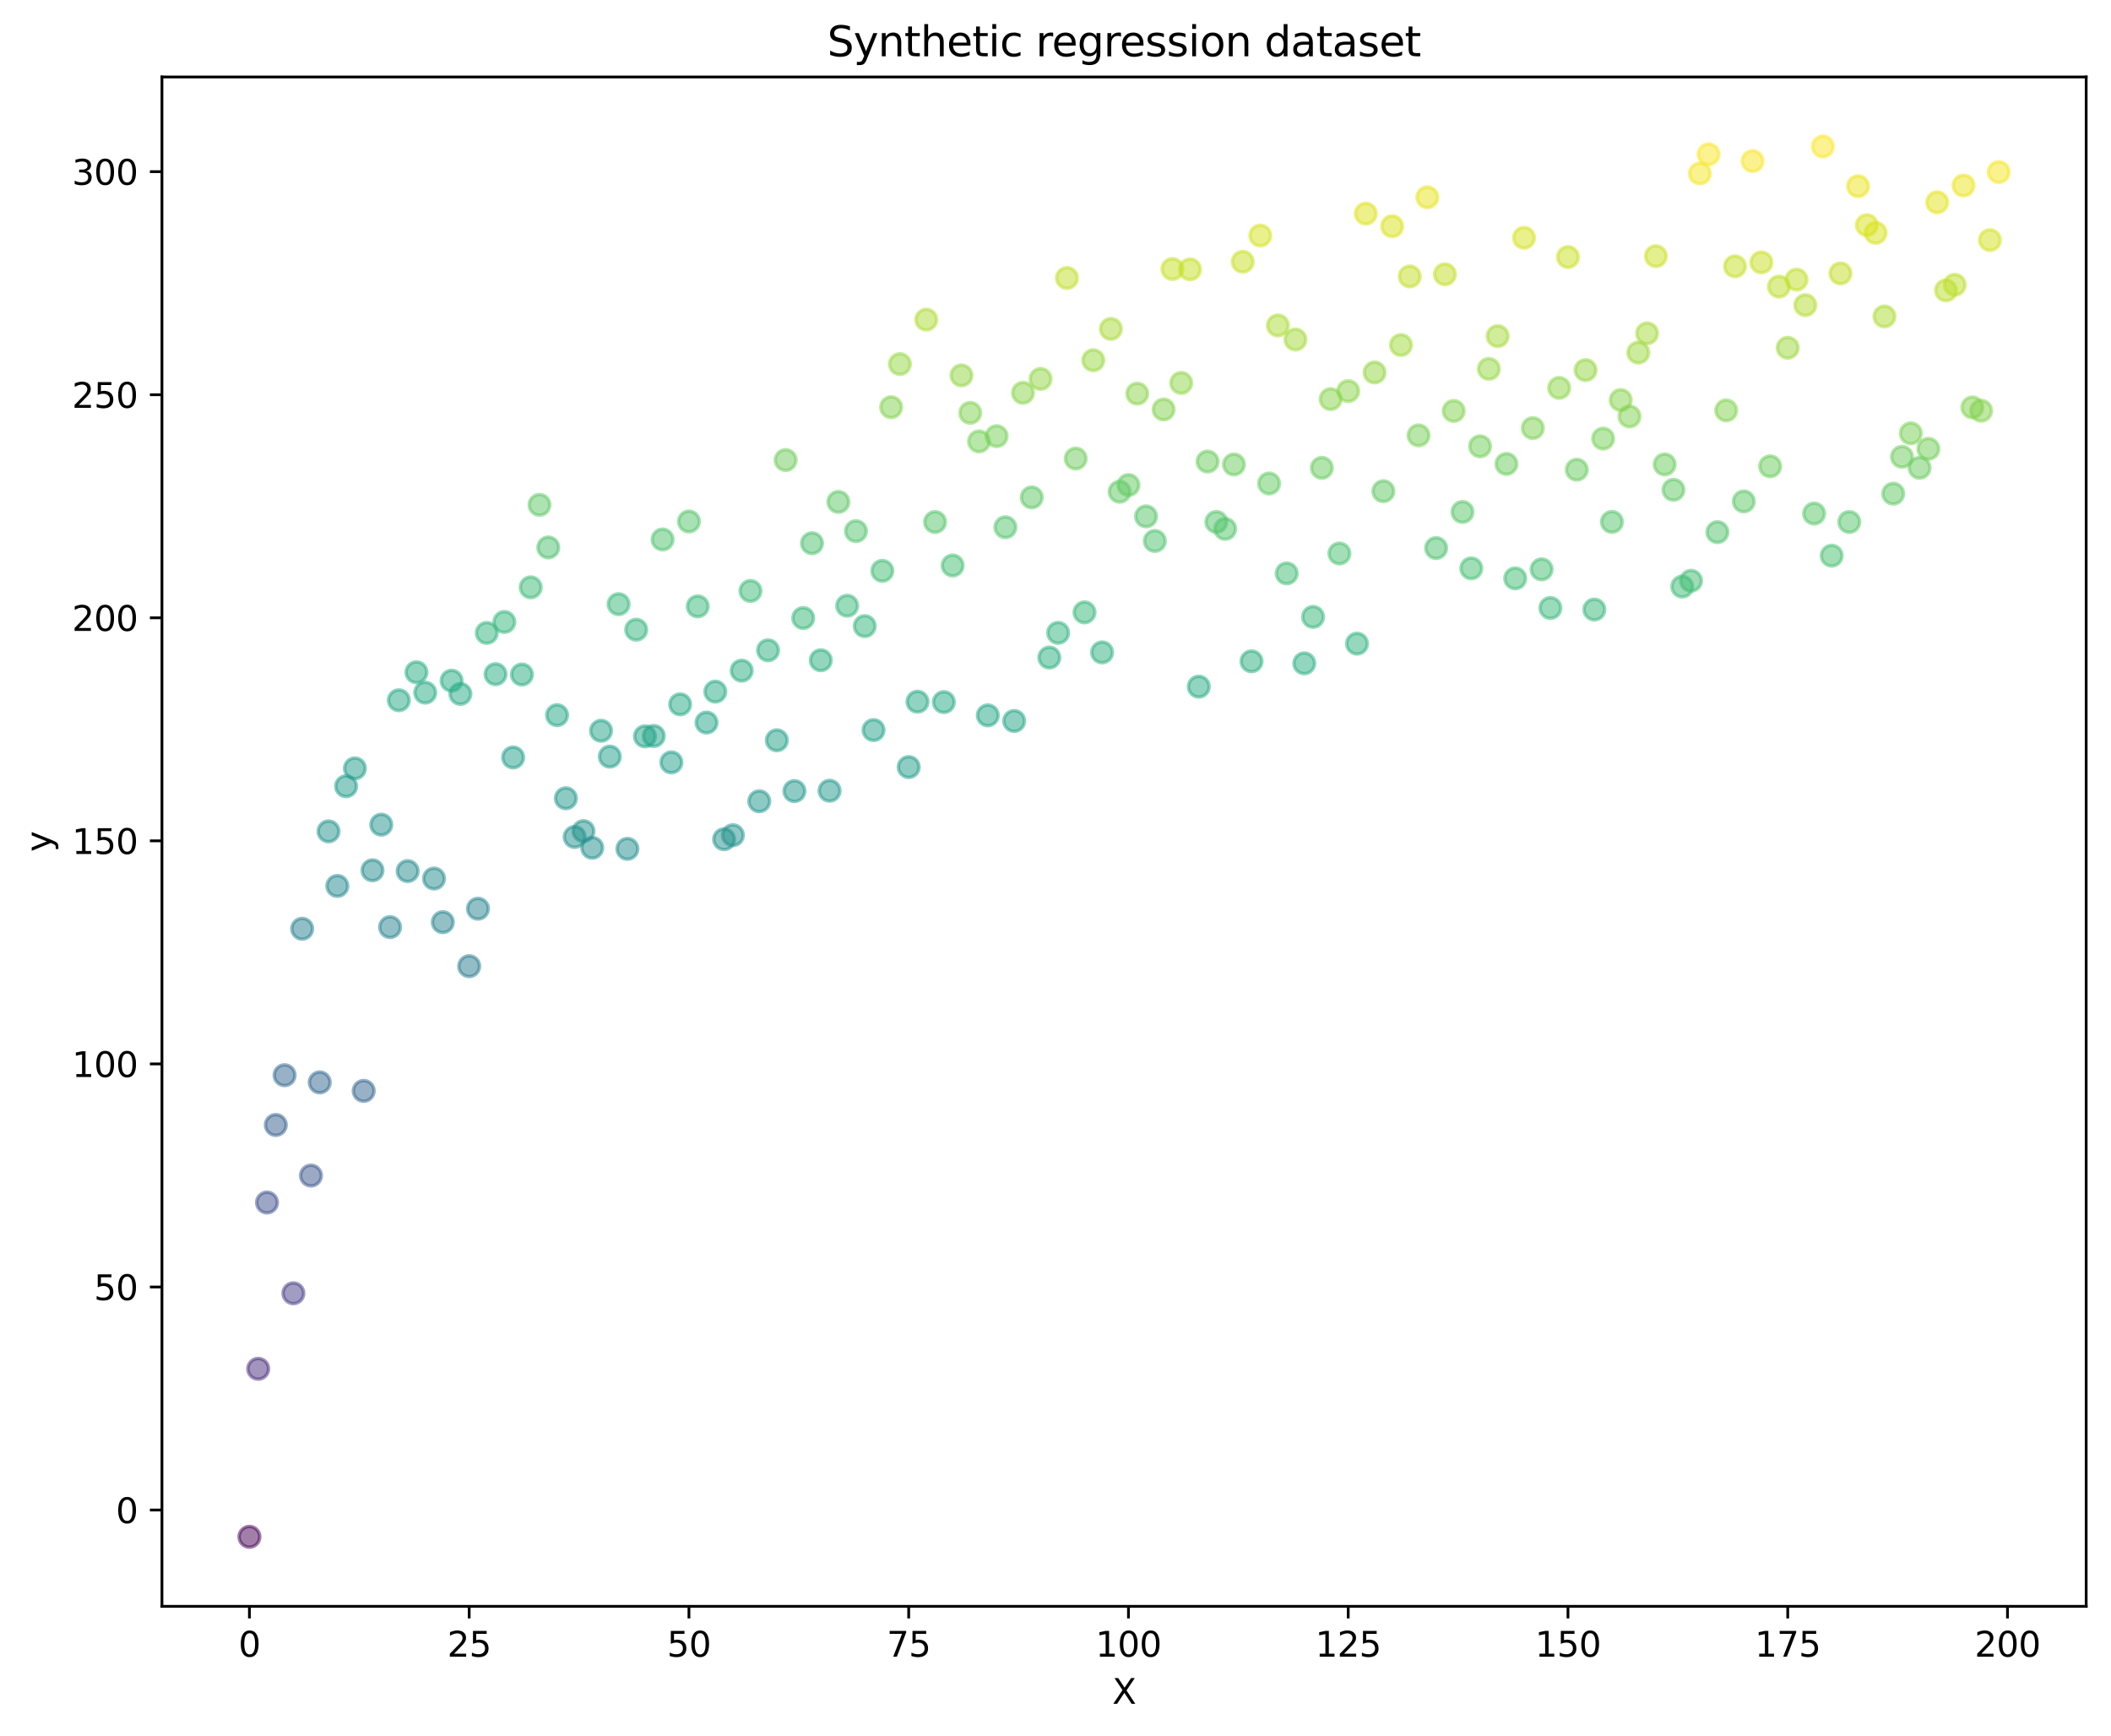 <?xml version="1.0" encoding="utf-8" standalone="no"?>
<!DOCTYPE svg PUBLIC "-//W3C//DTD SVG 1.1//EN"
  "http://www.w3.org/Graphics/SVG/1.1/DTD/svg11.dtd">
<svg xmlns:xlink="http://www.w3.org/1999/xlink" width="612.166pt" height="503.394pt" viewBox="0 0 612.166 503.394" xmlns="http://www.w3.org/2000/svg" version="1.1">
 <defs>
  <style type="text/css">*{stroke-linejoin: round; stroke-linecap: butt}</style>
 </defs>
 <g id="figure_1">
  <g id="patch_1">
   <path d="M 0 503.394 
L 612.166 503.394 
L 612.166 0 
L 0 0 
z
" style="fill: #ffffff"/>
  </g>
  <g id="axes_1">
   <g id="patch_2">
    <path d="M 46.966 465.838 
L 604.966 465.838 
L 604.966 22.318 
L 46.966 22.318 
z
" style="fill: #ffffff"/>
   </g>
   <g id="PathCollection_1">
    <defs>
     <path id="C0_0_74e288496a" d="M 0 3 
C 0.796 3 1.559 2.684 2.121 2.121 
C 2.684 1.559 3 0.796 3 -0 
C 3 -0.796 2.684 -1.559 2.121 -2.121 
C 1.559 -2.684 0.796 -3 0 -3 
C -0.796 -3 -1.559 -2.684 -2.121 -2.121 
C -2.684 -1.559 -3 -0.796 -3 0 
C -3 0.796 -2.684 1.559 -2.121 2.121 
C -1.559 2.684 -0.796 3 0 3 
z
"/>
    </defs>
    <g clip-path="url(#p8e45b2b927)">
     <use xlink:href="#C0_0_74e288496a" x="72.329" y="445.678" style="fill: #440154; fill-opacity: 0.5; stroke: #440154; stroke-opacity: 0.5"/>
    </g>
    <g clip-path="url(#p8e45b2b927)">
     <use xlink:href="#C0_0_74e288496a" x="74.878" y="396.958" style="fill: #472a7a; fill-opacity: 0.5; stroke: #472a7a; stroke-opacity: 0.5"/>
    </g>
    <g clip-path="url(#p8e45b2b927)">
     <use xlink:href="#C0_0_74e288496a" x="77.427" y="348.735" style="fill: #3c4f8a; fill-opacity: 0.5; stroke: #3c4f8a; stroke-opacity: 0.5"/>
    </g>
    <g clip-path="url(#p8e45b2b927)">
     <use xlink:href="#C0_0_74e288496a" x="79.977" y="326.244" style="fill: #355e8d; fill-opacity: 0.5; stroke: #355e8d; stroke-opacity: 0.5"/>
    </g>
    <g clip-path="url(#p8e45b2b927)">
     <use xlink:href="#C0_0_74e288496a" x="82.526" y="311.81" style="fill: #31678e; fill-opacity: 0.5; stroke: #31678e; stroke-opacity: 0.5"/>
    </g>
    <g clip-path="url(#p8e45b2b927)">
     <use xlink:href="#C0_0_74e288496a" x="85.075" y="375.054" style="fill: #443b84; fill-opacity: 0.5; stroke: #443b84; stroke-opacity: 0.5"/>
    </g>
    <g clip-path="url(#p8e45b2b927)">
     <use xlink:href="#C0_0_74e288496a" x="87.624" y="269.343" style="fill: #26818e; fill-opacity: 0.5; stroke: #26818e; stroke-opacity: 0.5"/>
    </g>
    <g clip-path="url(#p8e45b2b927)">
     <use xlink:href="#C0_0_74e288496a" x="90.173" y="340.919" style="fill: #3a548c; fill-opacity: 0.5; stroke: #3a548c; stroke-opacity: 0.5"/>
    </g>
    <g clip-path="url(#p8e45b2b927)">
     <use xlink:href="#C0_0_74e288496a" x="92.722" y="313.893" style="fill: #31668e; fill-opacity: 0.5; stroke: #31668e; stroke-opacity: 0.5"/>
    </g>
    <g clip-path="url(#p8e45b2b927)">
     <use xlink:href="#C0_0_74e288496a" x="95.271" y="241.096" style="fill: #20928c; fill-opacity: 0.5; stroke: #20928c; stroke-opacity: 0.5"/>
    </g>
    <g clip-path="url(#p8e45b2b927)">
     <use xlink:href="#C0_0_74e288496a" x="97.82" y="256.924" style="fill: #23888e; fill-opacity: 0.5; stroke: #23888e; stroke-opacity: 0.5"/>
    </g>
    <g clip-path="url(#p8e45b2b927)">
     <use xlink:href="#C0_0_74e288496a" x="100.369" y="228.008" style="fill: #1f9a8a; fill-opacity: 0.5; stroke: #1f9a8a; stroke-opacity: 0.5"/>
    </g>
    <g clip-path="url(#p8e45b2b927)">
     <use xlink:href="#C0_0_74e288496a" x="102.919" y="222.83" style="fill: #1e9d89; fill-opacity: 0.5; stroke: #1e9d89; stroke-opacity: 0.5"/>
    </g>
    <g clip-path="url(#p8e45b2b927)">
     <use xlink:href="#C0_0_74e288496a" x="105.468" y="316.362" style="fill: #32658e; fill-opacity: 0.5; stroke: #32658e; stroke-opacity: 0.5"/>
    </g>
    <g clip-path="url(#p8e45b2b927)">
     <use xlink:href="#C0_0_74e288496a" x="108.017" y="252.386" style="fill: #228b8d; fill-opacity: 0.5; stroke: #228b8d; stroke-opacity: 0.5"/>
    </g>
    <g clip-path="url(#p8e45b2b927)">
     <use xlink:href="#C0_0_74e288496a" x="110.566" y="239.155" style="fill: #20938c; fill-opacity: 0.5; stroke: #20938c; stroke-opacity: 0.5"/>
    </g>
    <g clip-path="url(#p8e45b2b927)">
     <use xlink:href="#C0_0_74e288496a" x="113.115" y="268.871" style="fill: #26828e; fill-opacity: 0.5; stroke: #26828e; stroke-opacity: 0.5"/>
    </g>
    <g clip-path="url(#p8e45b2b927)">
     <use xlink:href="#C0_0_74e288496a" x="115.664" y="203.073" style="fill: #23a983; fill-opacity: 0.5; stroke: #23a983; stroke-opacity: 0.5"/>
    </g>
    <g clip-path="url(#p8e45b2b927)">
     <use xlink:href="#C0_0_74e288496a" x="118.213" y="252.62" style="fill: #228b8d; fill-opacity: 0.5; stroke: #228b8d; stroke-opacity: 0.5"/>
    </g>
    <g clip-path="url(#p8e45b2b927)">
     <use xlink:href="#C0_0_74e288496a" x="120.762" y="194.963" style="fill: #27ad81; fill-opacity: 0.5; stroke: #27ad81; stroke-opacity: 0.5"/>
    </g>
    <g clip-path="url(#p8e45b2b927)">
     <use xlink:href="#C0_0_74e288496a" x="123.311" y="200.863" style="fill: #24aa83; fill-opacity: 0.5; stroke: #24aa83; stroke-opacity: 0.5"/>
    </g>
    <g clip-path="url(#p8e45b2b927)">
     <use xlink:href="#C0_0_74e288496a" x="125.861" y="254.78" style="fill: #238a8d; fill-opacity: 0.5; stroke: #238a8d; stroke-opacity: 0.5"/>
    </g>
    <g clip-path="url(#p8e45b2b927)">
     <use xlink:href="#C0_0_74e288496a" x="128.41" y="267.43" style="fill: #26828e; fill-opacity: 0.5; stroke: #26828e; stroke-opacity: 0.5"/>
    </g>
    <g clip-path="url(#p8e45b2b927)">
     <use xlink:href="#C0_0_74e288496a" x="130.959" y="197.401" style="fill: #25ac82; fill-opacity: 0.5; stroke: #25ac82; stroke-opacity: 0.5"/>
    </g>
    <g clip-path="url(#p8e45b2b927)">
     <use xlink:href="#C0_0_74e288496a" x="133.508" y="201.229" style="fill: #24aa83; fill-opacity: 0.5; stroke: #24aa83; stroke-opacity: 0.5"/>
    </g>
    <g clip-path="url(#p8e45b2b927)">
     <use xlink:href="#C0_0_74e288496a" x="136.057" y="280.199" style="fill: #297b8e; fill-opacity: 0.5; stroke: #297b8e; stroke-opacity: 0.5"/>
    </g>
    <g clip-path="url(#p8e45b2b927)">
     <use xlink:href="#C0_0_74e288496a" x="138.606" y="263.526" style="fill: #25848e; fill-opacity: 0.5; stroke: #25848e; stroke-opacity: 0.5"/>
    </g>
    <g clip-path="url(#p8e45b2b927)">
     <use xlink:href="#C0_0_74e288496a" x="141.155" y="183.548" style="fill: #2fb47c; fill-opacity: 0.5; stroke: #2fb47c; stroke-opacity: 0.5"/>
    </g>
    <g clip-path="url(#p8e45b2b927)">
     <use xlink:href="#C0_0_74e288496a" x="143.704" y="195.509" style="fill: #26ad81; fill-opacity: 0.5; stroke: #26ad81; stroke-opacity: 0.5"/>
    </g>
    <g clip-path="url(#p8e45b2b927)">
     <use xlink:href="#C0_0_74e288496a" x="146.253" y="180.378" style="fill: #32b67a; fill-opacity: 0.5; stroke: #32b67a; stroke-opacity: 0.5"/>
    </g>
    <g clip-path="url(#p8e45b2b927)">
     <use xlink:href="#C0_0_74e288496a" x="148.803" y="219.658" style="fill: #1f9f88; fill-opacity: 0.5; stroke: #1f9f88; stroke-opacity: 0.5"/>
    </g>
    <g clip-path="url(#p8e45b2b927)">
     <use xlink:href="#C0_0_74e288496a" x="151.352" y="195.61" style="fill: #26ad81; fill-opacity: 0.5; stroke: #26ad81; stroke-opacity: 0.5"/>
    </g>
    <g clip-path="url(#p8e45b2b927)">
     <use xlink:href="#C0_0_74e288496a" x="153.901" y="170.331" style="fill: #3bbb75; fill-opacity: 0.5; stroke: #3bbb75; stroke-opacity: 0.5"/>
    </g>
    <g clip-path="url(#p8e45b2b927)">
     <use xlink:href="#C0_0_74e288496a" x="156.45" y="146.406" style="fill: #5ac864; fill-opacity: 0.5; stroke: #5ac864; stroke-opacity: 0.5"/>
    </g>
    <g clip-path="url(#p8e45b2b927)">
     <use xlink:href="#C0_0_74e288496a" x="158.999" y="158.763" style="fill: #4ac16d; fill-opacity: 0.5; stroke: #4ac16d; stroke-opacity: 0.5"/>
    </g>
    <g clip-path="url(#p8e45b2b927)">
     <use xlink:href="#C0_0_74e288496a" x="161.548" y="207.397" style="fill: #21a685; fill-opacity: 0.5; stroke: #21a685; stroke-opacity: 0.5"/>
    </g>
    <g clip-path="url(#p8e45b2b927)">
     <use xlink:href="#C0_0_74e288496a" x="164.097" y="231.5" style="fill: #1f978b; fill-opacity: 0.5; stroke: #1f978b; stroke-opacity: 0.5"/>
    </g>
    <g clip-path="url(#p8e45b2b927)">
     <use xlink:href="#C0_0_74e288496a" x="166.646" y="242.713" style="fill: #21918c; fill-opacity: 0.5; stroke: #21918c; stroke-opacity: 0.5"/>
    </g>
    <g clip-path="url(#p8e45b2b927)">
     <use xlink:href="#C0_0_74e288496a" x="169.195" y="241.032" style="fill: #20928c; fill-opacity: 0.5; stroke: #20928c; stroke-opacity: 0.5"/>
    </g>
    <g clip-path="url(#p8e45b2b927)">
     <use xlink:href="#C0_0_74e288496a" x="171.745" y="245.863" style="fill: #218f8d; fill-opacity: 0.5; stroke: #218f8d; stroke-opacity: 0.5"/>
    </g>
    <g clip-path="url(#p8e45b2b927)">
     <use xlink:href="#C0_0_74e288496a" x="174.294" y="211.922" style="fill: #20a386; fill-opacity: 0.5; stroke: #20a386; stroke-opacity: 0.5"/>
    </g>
    <g clip-path="url(#p8e45b2b927)">
     <use xlink:href="#C0_0_74e288496a" x="176.843" y="219.419" style="fill: #1f9f88; fill-opacity: 0.5; stroke: #1f9f88; stroke-opacity: 0.5"/>
    </g>
    <g clip-path="url(#p8e45b2b927)">
     <use xlink:href="#C0_0_74e288496a" x="179.392" y="175.203" style="fill: #37b878; fill-opacity: 0.5; stroke: #37b878; stroke-opacity: 0.5"/>
    </g>
    <g clip-path="url(#p8e45b2b927)">
     <use xlink:href="#C0_0_74e288496a" x="181.941" y="246.167" style="fill: #218f8d; fill-opacity: 0.5; stroke: #218f8d; stroke-opacity: 0.5"/>
    </g>
    <g clip-path="url(#p8e45b2b927)">
     <use xlink:href="#C0_0_74e288496a" x="184.49" y="182.612" style="fill: #31b57b; fill-opacity: 0.5; stroke: #31b57b; stroke-opacity: 0.5"/>
    </g>
    <g clip-path="url(#p8e45b2b927)">
     <use xlink:href="#C0_0_74e288496a" x="187.039" y="213.535" style="fill: #1fa287; fill-opacity: 0.5; stroke: #1fa287; stroke-opacity: 0.5"/>
    </g>
    <g clip-path="url(#p8e45b2b927)">
     <use xlink:href="#C0_0_74e288496a" x="189.588" y="213.437" style="fill: #1fa287; fill-opacity: 0.5; stroke: #1fa287; stroke-opacity: 0.5"/>
    </g>
    <g clip-path="url(#p8e45b2b927)">
     <use xlink:href="#C0_0_74e288496a" x="192.137" y="156.443" style="fill: #4cc26c; fill-opacity: 0.5; stroke: #4cc26c; stroke-opacity: 0.5"/>
    </g>
    <g clip-path="url(#p8e45b2b927)">
     <use xlink:href="#C0_0_74e288496a" x="194.687" y="221.092" style="fill: #1f9e89; fill-opacity: 0.5; stroke: #1f9e89; stroke-opacity: 0.5"/>
    </g>
    <g clip-path="url(#p8e45b2b927)">
     <use xlink:href="#C0_0_74e288496a" x="197.236" y="204.26" style="fill: #22a884; fill-opacity: 0.5; stroke: #22a884; stroke-opacity: 0.5"/>
    </g>
    <g clip-path="url(#p8e45b2b927)">
     <use xlink:href="#C0_0_74e288496a" x="199.785" y="151.228" style="fill: #52c569; fill-opacity: 0.5; stroke: #52c569; stroke-opacity: 0.5"/>
    </g>
    <g clip-path="url(#p8e45b2b927)">
     <use xlink:href="#C0_0_74e288496a" x="202.334" y="175.847" style="fill: #37b878; fill-opacity: 0.5; stroke: #37b878; stroke-opacity: 0.5"/>
    </g>
    <g clip-path="url(#p8e45b2b927)">
     <use xlink:href="#C0_0_74e288496a" x="204.883" y="209.547" style="fill: #20a486; fill-opacity: 0.5; stroke: #20a486; stroke-opacity: 0.5"/>
    </g>
    <g clip-path="url(#p8e45b2b927)">
     <use xlink:href="#C0_0_74e288496a" x="207.432" y="200.575" style="fill: #24aa83; fill-opacity: 0.5; stroke: #24aa83; stroke-opacity: 0.5"/>
    </g>
    <g clip-path="url(#p8e45b2b927)">
     <use xlink:href="#C0_0_74e288496a" x="209.981" y="243.376" style="fill: #21918c; fill-opacity: 0.5; stroke: #21918c; stroke-opacity: 0.5"/>
    </g>
    <g clip-path="url(#p8e45b2b927)">
     <use xlink:href="#C0_0_74e288496a" x="212.53" y="242.21" style="fill: #20928c; fill-opacity: 0.5; stroke: #20928c; stroke-opacity: 0.5"/>
    </g>
    <g clip-path="url(#p8e45b2b927)">
     <use xlink:href="#C0_0_74e288496a" x="215.079" y="194.49" style="fill: #27ad81; fill-opacity: 0.5; stroke: #27ad81; stroke-opacity: 0.5"/>
    </g>
    <g clip-path="url(#p8e45b2b927)">
     <use xlink:href="#C0_0_74e288496a" x="217.628" y="171.371" style="fill: #3bbb75; fill-opacity: 0.5; stroke: #3bbb75; stroke-opacity: 0.5"/>
    </g>
    <g clip-path="url(#p8e45b2b927)">
     <use xlink:href="#C0_0_74e288496a" x="220.178" y="232.366" style="fill: #1f978b; fill-opacity: 0.5; stroke: #1f978b; stroke-opacity: 0.5"/>
    </g>
    <g clip-path="url(#p8e45b2b927)">
     <use xlink:href="#C0_0_74e288496a" x="222.727" y="188.584" style="fill: #2cb17e; fill-opacity: 0.5; stroke: #2cb17e; stroke-opacity: 0.5"/>
    </g>
    <g clip-path="url(#p8e45b2b927)">
     <use xlink:href="#C0_0_74e288496a" x="225.276" y="214.684" style="fill: #1fa187; fill-opacity: 0.5; stroke: #1fa187; stroke-opacity: 0.5"/>
    </g>
    <g clip-path="url(#p8e45b2b927)">
     <use xlink:href="#C0_0_74e288496a" x="227.825" y="133.419" style="fill: #6ccd5a; fill-opacity: 0.5; stroke: #6ccd5a; stroke-opacity: 0.5"/>
    </g>
    <g clip-path="url(#p8e45b2b927)">
     <use xlink:href="#C0_0_74e288496a" x="230.374" y="229.416" style="fill: #1f998a; fill-opacity: 0.5; stroke: #1f998a; stroke-opacity: 0.5"/>
    </g>
    <g clip-path="url(#p8e45b2b927)">
     <use xlink:href="#C0_0_74e288496a" x="232.923" y="179.234" style="fill: #34b679; fill-opacity: 0.5; stroke: #34b679; stroke-opacity: 0.5"/>
    </g>
    <g clip-path="url(#p8e45b2b927)">
     <use xlink:href="#C0_0_74e288496a" x="235.472" y="157.531" style="fill: #4ac16d; fill-opacity: 0.5; stroke: #4ac16d; stroke-opacity: 0.5"/>
    </g>
    <g clip-path="url(#p8e45b2b927)">
     <use xlink:href="#C0_0_74e288496a" x="238.021" y="191.475" style="fill: #29af7f; fill-opacity: 0.5; stroke: #29af7f; stroke-opacity: 0.5"/>
    </g>
    <g clip-path="url(#p8e45b2b927)">
     <use xlink:href="#C0_0_74e288496a" x="240.57" y="229.315" style="fill: #1f998a; fill-opacity: 0.5; stroke: #1f998a; stroke-opacity: 0.5"/>
    </g>
    <g clip-path="url(#p8e45b2b927)">
     <use xlink:href="#C0_0_74e288496a" x="243.12" y="145.556" style="fill: #5ac864; fill-opacity: 0.5; stroke: #5ac864; stroke-opacity: 0.5"/>
    </g>
    <g clip-path="url(#p8e45b2b927)">
     <use xlink:href="#C0_0_74e288496a" x="245.669" y="175.662" style="fill: #37b878; fill-opacity: 0.5; stroke: #37b878; stroke-opacity: 0.5"/>
    </g>
    <g clip-path="url(#p8e45b2b927)">
     <use xlink:href="#C0_0_74e288496a" x="248.218" y="154.031" style="fill: #50c46a; fill-opacity: 0.5; stroke: #50c46a; stroke-opacity: 0.5"/>
    </g>
    <g clip-path="url(#p8e45b2b927)">
     <use xlink:href="#C0_0_74e288496a" x="250.767" y="181.576" style="fill: #31b57b; fill-opacity: 0.5; stroke: #31b57b; stroke-opacity: 0.5"/>
    </g>
    <g clip-path="url(#p8e45b2b927)">
     <use xlink:href="#C0_0_74e288496a" x="253.316" y="211.722" style="fill: #20a386; fill-opacity: 0.5; stroke: #20a386; stroke-opacity: 0.5"/>
    </g>
    <g clip-path="url(#p8e45b2b927)">
     <use xlink:href="#C0_0_74e288496a" x="255.865" y="165.548" style="fill: #40bd72; fill-opacity: 0.5; stroke: #40bd72; stroke-opacity: 0.5"/>
    </g>
    <g clip-path="url(#p8e45b2b927)">
     <use xlink:href="#C0_0_74e288496a" x="258.414" y="118.092" style="fill: #81d34d; fill-opacity: 0.5; stroke: #81d34d; stroke-opacity: 0.5"/>
    </g>
    <g clip-path="url(#p8e45b2b927)">
     <use xlink:href="#C0_0_74e288496a" x="260.963" y="105.58" style="fill: #95d840; fill-opacity: 0.5; stroke: #95d840; stroke-opacity: 0.5"/>
    </g>
    <g clip-path="url(#p8e45b2b927)">
     <use xlink:href="#C0_0_74e288496a" x="263.512" y="222.456" style="fill: #1e9d89; fill-opacity: 0.5; stroke: #1e9d89; stroke-opacity: 0.5"/>
    </g>
    <g clip-path="url(#p8e45b2b927)">
     <use xlink:href="#C0_0_74e288496a" x="266.062" y="203.497" style="fill: #22a884; fill-opacity: 0.5; stroke: #22a884; stroke-opacity: 0.5"/>
    </g>
    <g clip-path="url(#p8e45b2b927)">
     <use xlink:href="#C0_0_74e288496a" x="268.611" y="92.692" style="fill: #addc30; fill-opacity: 0.5; stroke: #addc30; stroke-opacity: 0.5"/>
    </g>
    <g clip-path="url(#p8e45b2b927)">
     <use xlink:href="#C0_0_74e288496a" x="271.16" y="151.382" style="fill: #52c569; fill-opacity: 0.5; stroke: #52c569; stroke-opacity: 0.5"/>
    </g>
    <g clip-path="url(#p8e45b2b927)">
     <use xlink:href="#C0_0_74e288496a" x="273.709" y="203.612" style="fill: #22a884; fill-opacity: 0.5; stroke: #22a884; stroke-opacity: 0.5"/>
    </g>
    <g clip-path="url(#p8e45b2b927)">
     <use xlink:href="#C0_0_74e288496a" x="276.258" y="163.996" style="fill: #42be71; fill-opacity: 0.5; stroke: #42be71; stroke-opacity: 0.5"/>
    </g>
    <g clip-path="url(#p8e45b2b927)">
     <use xlink:href="#C0_0_74e288496a" x="278.807" y="108.864" style="fill: #90d743; fill-opacity: 0.5; stroke: #90d743; stroke-opacity: 0.5"/>
    </g>
    <g clip-path="url(#p8e45b2b927)">
     <use xlink:href="#C0_0_74e288496a" x="281.356" y="119.724" style="fill: #7fd34e; fill-opacity: 0.5; stroke: #7fd34e; stroke-opacity: 0.5"/>
    </g>
    <g clip-path="url(#p8e45b2b927)">
     <use xlink:href="#C0_0_74e288496a" x="283.905" y="128.005" style="fill: #73d056; fill-opacity: 0.5; stroke: #73d056; stroke-opacity: 0.5"/>
    </g>
    <g clip-path="url(#p8e45b2b927)">
     <use xlink:href="#C0_0_74e288496a" x="286.454" y="207.453" style="fill: #21a685; fill-opacity: 0.5; stroke: #21a685; stroke-opacity: 0.5"/>
    </g>
    <g clip-path="url(#p8e45b2b927)">
     <use xlink:href="#C0_0_74e288496a" x="289.004" y="126.483" style="fill: #75d054; fill-opacity: 0.5; stroke: #75d054; stroke-opacity: 0.5"/>
    </g>
    <g clip-path="url(#p8e45b2b927)">
     <use xlink:href="#C0_0_74e288496a" x="291.553" y="152.904" style="fill: #50c46a; fill-opacity: 0.5; stroke: #50c46a; stroke-opacity: 0.5"/>
    </g>
    <g clip-path="url(#p8e45b2b927)">
     <use xlink:href="#C0_0_74e288496a" x="294.102" y="209.091" style="fill: #21a585; fill-opacity: 0.5; stroke: #21a585; stroke-opacity: 0.5"/>
    </g>
    <g clip-path="url(#p8e45b2b927)">
     <use xlink:href="#C0_0_74e288496a" x="296.651" y="113.915" style="fill: #89d548; fill-opacity: 0.5; stroke: #89d548; stroke-opacity: 0.5"/>
    </g>
    <g clip-path="url(#p8e45b2b927)">
     <use xlink:href="#C0_0_74e288496a" x="299.2" y="144.242" style="fill: #5cc863; fill-opacity: 0.5; stroke: #5cc863; stroke-opacity: 0.5"/>
    </g>
    <g clip-path="url(#p8e45b2b927)">
     <use xlink:href="#C0_0_74e288496a" x="301.749" y="109.89" style="fill: #90d743; fill-opacity: 0.5; stroke: #90d743; stroke-opacity: 0.5"/>
    </g>
    <g clip-path="url(#p8e45b2b927)">
     <use xlink:href="#C0_0_74e288496a" x="304.298" y="190.69" style="fill: #29af7f; fill-opacity: 0.5; stroke: #29af7f; stroke-opacity: 0.5"/>
    </g>
    <g clip-path="url(#p8e45b2b927)">
     <use xlink:href="#C0_0_74e288496a" x="306.847" y="183.522" style="fill: #2fb47c; fill-opacity: 0.5; stroke: #2fb47c; stroke-opacity: 0.5"/>
    </g>
    <g clip-path="url(#p8e45b2b927)">
     <use xlink:href="#C0_0_74e288496a" x="309.396" y="80.622" style="fill: #c0df25; fill-opacity: 0.5; stroke: #c0df25; stroke-opacity: 0.5"/>
    </g>
    <g clip-path="url(#p8e45b2b927)">
     <use xlink:href="#C0_0_74e288496a" x="311.946" y="132.982" style="fill: #6ccd5a; fill-opacity: 0.5; stroke: #6ccd5a; stroke-opacity: 0.5"/>
    </g>
    <g clip-path="url(#p8e45b2b927)">
     <use xlink:href="#C0_0_74e288496a" x="314.495" y="177.587" style="fill: #35b779; fill-opacity: 0.5; stroke: #35b779; stroke-opacity: 0.5"/>
    </g>
    <g clip-path="url(#p8e45b2b927)">
     <use xlink:href="#C0_0_74e288496a" x="317.044" y="104.466" style="fill: #98d83e; fill-opacity: 0.5; stroke: #98d83e; stroke-opacity: 0.5"/>
    </g>
    <g clip-path="url(#p8e45b2b927)">
     <use xlink:href="#C0_0_74e288496a" x="319.593" y="189.191" style="fill: #2ab07f; fill-opacity: 0.5; stroke: #2ab07f; stroke-opacity: 0.5"/>
    </g>
    <g clip-path="url(#p8e45b2b927)">
     <use xlink:href="#C0_0_74e288496a" x="322.142" y="95.383" style="fill: #a8db34; fill-opacity: 0.5; stroke: #a8db34; stroke-opacity: 0.5"/>
    </g>
    <g clip-path="url(#p8e45b2b927)">
     <use xlink:href="#C0_0_74e288496a" x="324.691" y="142.602" style="fill: #5ec962; fill-opacity: 0.5; stroke: #5ec962; stroke-opacity: 0.5"/>
    </g>
    <g clip-path="url(#p8e45b2b927)">
     <use xlink:href="#C0_0_74e288496a" x="327.24" y="140.665" style="fill: #60ca60; fill-opacity: 0.5; stroke: #60ca60; stroke-opacity: 0.5"/>
    </g>
    <g clip-path="url(#p8e45b2b927)">
     <use xlink:href="#C0_0_74e288496a" x="329.789" y="114.152" style="fill: #89d548; fill-opacity: 0.5; stroke: #89d548; stroke-opacity: 0.5"/>
    </g>
    <g clip-path="url(#p8e45b2b927)">
     <use xlink:href="#C0_0_74e288496a" x="332.338" y="149.746" style="fill: #54c568; fill-opacity: 0.5; stroke: #54c568; stroke-opacity: 0.5"/>
    </g>
    <g clip-path="url(#p8e45b2b927)">
     <use xlink:href="#C0_0_74e288496a" x="334.888" y="156.884" style="fill: #4cc26c; fill-opacity: 0.5; stroke: #4cc26c; stroke-opacity: 0.5"/>
    </g>
    <g clip-path="url(#p8e45b2b927)">
     <use xlink:href="#C0_0_74e288496a" x="337.437" y="118.746" style="fill: #81d34d; fill-opacity: 0.5; stroke: #81d34d; stroke-opacity: 0.5"/>
    </g>
    <g clip-path="url(#p8e45b2b927)">
     <use xlink:href="#C0_0_74e288496a" x="339.986" y="78.026" style="fill: #c5e021; fill-opacity: 0.5; stroke: #c5e021; stroke-opacity: 0.5"/>
    </g>
    <g clip-path="url(#p8e45b2b927)">
     <use xlink:href="#C0_0_74e288496a" x="342.535" y="111.056" style="fill: #8ed645; fill-opacity: 0.5; stroke: #8ed645; stroke-opacity: 0.5"/>
    </g>
    <g clip-path="url(#p8e45b2b927)">
     <use xlink:href="#C0_0_74e288496a" x="345.084" y="78.11" style="fill: #c5e021; fill-opacity: 0.5; stroke: #c5e021; stroke-opacity: 0.5"/>
    </g>
    <g clip-path="url(#p8e45b2b927)">
     <use xlink:href="#C0_0_74e288496a" x="347.633" y="199.128" style="fill: #25ab82; fill-opacity: 0.5; stroke: #25ab82; stroke-opacity: 0.5"/>
    </g>
    <g clip-path="url(#p8e45b2b927)">
     <use xlink:href="#C0_0_74e288496a" x="350.182" y="133.849" style="fill: #69cd5b; fill-opacity: 0.5; stroke: #69cd5b; stroke-opacity: 0.5"/>
    </g>
    <g clip-path="url(#p8e45b2b927)">
     <use xlink:href="#C0_0_74e288496a" x="352.731" y="151.376" style="fill: #52c569; fill-opacity: 0.5; stroke: #52c569; stroke-opacity: 0.5"/>
    </g>
    <g clip-path="url(#p8e45b2b927)">
     <use xlink:href="#C0_0_74e288496a" x="355.28" y="153.384" style="fill: #50c46a; fill-opacity: 0.5; stroke: #50c46a; stroke-opacity: 0.5"/>
    </g>
    <g clip-path="url(#p8e45b2b927)">
     <use xlink:href="#C0_0_74e288496a" x="357.829" y="134.696" style="fill: #69cd5b; fill-opacity: 0.5; stroke: #69cd5b; stroke-opacity: 0.5"/>
    </g>
    <g clip-path="url(#p8e45b2b927)">
     <use xlink:href="#C0_0_74e288496a" x="360.379" y="75.906" style="fill: #c8e020; fill-opacity: 0.5; stroke: #c8e020; stroke-opacity: 0.5"/>
    </g>
    <g clip-path="url(#p8e45b2b927)">
     <use xlink:href="#C0_0_74e288496a" x="362.928" y="191.781" style="fill: #29af7f; fill-opacity: 0.5; stroke: #29af7f; stroke-opacity: 0.5"/>
    </g>
    <g clip-path="url(#p8e45b2b927)">
     <use xlink:href="#C0_0_74e288496a" x="365.477" y="68.313" style="fill: #d5e21a; fill-opacity: 0.5; stroke: #d5e21a; stroke-opacity: 0.5"/>
    </g>
    <g clip-path="url(#p8e45b2b927)">
     <use xlink:href="#C0_0_74e288496a" x="368.026" y="140.208" style="fill: #60ca60; fill-opacity: 0.5; stroke: #60ca60; stroke-opacity: 0.5"/>
    </g>
    <g clip-path="url(#p8e45b2b927)">
     <use xlink:href="#C0_0_74e288496a" x="370.575" y="94.376" style="fill: #aadc32; fill-opacity: 0.5; stroke: #aadc32; stroke-opacity: 0.5"/>
    </g>
    <g clip-path="url(#p8e45b2b927)">
     <use xlink:href="#C0_0_74e288496a" x="373.124" y="166.281" style="fill: #40bd72; fill-opacity: 0.5; stroke: #40bd72; stroke-opacity: 0.5"/>
    </g>
    <g clip-path="url(#p8e45b2b927)">
     <use xlink:href="#C0_0_74e288496a" x="375.673" y="98.464" style="fill: #a2da37; fill-opacity: 0.5; stroke: #a2da37; stroke-opacity: 0.5"/>
    </g>
    <g clip-path="url(#p8e45b2b927)">
     <use xlink:href="#C0_0_74e288496a" x="378.222" y="192.372" style="fill: #28ae80; fill-opacity: 0.5; stroke: #28ae80; stroke-opacity: 0.5"/>
    </g>
    <g clip-path="url(#p8e45b2b927)">
     <use xlink:href="#C0_0_74e288496a" x="380.771" y="178.902" style="fill: #34b679; fill-opacity: 0.5; stroke: #34b679; stroke-opacity: 0.5"/>
    </g>
    <g clip-path="url(#p8e45b2b927)">
     <use xlink:href="#C0_0_74e288496a" x="383.321" y="135.679" style="fill: #67cc5c; fill-opacity: 0.5; stroke: #67cc5c; stroke-opacity: 0.5"/>
    </g>
    <g clip-path="url(#p8e45b2b927)">
     <use xlink:href="#C0_0_74e288496a" x="385.87" y="115.749" style="fill: #86d549; fill-opacity: 0.5; stroke: #86d549; stroke-opacity: 0.5"/>
    </g>
    <g clip-path="url(#p8e45b2b927)">
     <use xlink:href="#C0_0_74e288496a" x="388.419" y="160.511" style="fill: #48c16e; fill-opacity: 0.5; stroke: #48c16e; stroke-opacity: 0.5"/>
    </g>
    <g clip-path="url(#p8e45b2b927)">
     <use xlink:href="#C0_0_74e288496a" x="390.968" y="113.42" style="fill: #89d548; fill-opacity: 0.5; stroke: #89d548; stroke-opacity: 0.5"/>
    </g>
    <g clip-path="url(#p8e45b2b927)">
     <use xlink:href="#C0_0_74e288496a" x="393.517" y="186.654" style="fill: #2db27d; fill-opacity: 0.5; stroke: #2db27d; stroke-opacity: 0.5"/>
    </g>
    <g clip-path="url(#p8e45b2b927)">
     <use xlink:href="#C0_0_74e288496a" x="396.066" y="61.945" style="fill: #dfe318; fill-opacity: 0.5; stroke: #dfe318; stroke-opacity: 0.5"/>
    </g>
    <g clip-path="url(#p8e45b2b927)">
     <use xlink:href="#C0_0_74e288496a" x="398.615" y="108.017" style="fill: #93d741; fill-opacity: 0.5; stroke: #93d741; stroke-opacity: 0.5"/>
    </g>
    <g clip-path="url(#p8e45b2b927)">
     <use xlink:href="#C0_0_74e288496a" x="401.164" y="142.449" style="fill: #5ec962; fill-opacity: 0.5; stroke: #5ec962; stroke-opacity: 0.5"/>
    </g>
    <g clip-path="url(#p8e45b2b927)">
     <use xlink:href="#C0_0_74e288496a" x="403.713" y="65.621" style="fill: #dae319; fill-opacity: 0.5; stroke: #dae319; stroke-opacity: 0.5"/>
    </g>
    <g clip-path="url(#p8e45b2b927)">
     <use xlink:href="#C0_0_74e288496a" x="406.263" y="100.061" style="fill: #a0da39; fill-opacity: 0.5; stroke: #a0da39; stroke-opacity: 0.5"/>
    </g>
    <g clip-path="url(#p8e45b2b927)">
     <use xlink:href="#C0_0_74e288496a" x="408.812" y="80.166" style="fill: #c2df23; fill-opacity: 0.5; stroke: #c2df23; stroke-opacity: 0.5"/>
    </g>
    <g clip-path="url(#p8e45b2b927)">
     <use xlink:href="#C0_0_74e288496a" x="411.361" y="126.257" style="fill: #75d054; fill-opacity: 0.5; stroke: #75d054; stroke-opacity: 0.5"/>
    </g>
    <g clip-path="url(#p8e45b2b927)">
     <use xlink:href="#C0_0_74e288496a" x="413.91" y="57.207" style="fill: #e7e419; fill-opacity: 0.5; stroke: #e7e419; stroke-opacity: 0.5"/>
    </g>
    <g clip-path="url(#p8e45b2b927)">
     <use xlink:href="#C0_0_74e288496a" x="416.459" y="158.937" style="fill: #4ac16d; fill-opacity: 0.5; stroke: #4ac16d; stroke-opacity: 0.5"/>
    </g>
    <g clip-path="url(#p8e45b2b927)">
     <use xlink:href="#C0_0_74e288496a" x="419.008" y="79.543" style="fill: #c2df23; fill-opacity: 0.5; stroke: #c2df23; stroke-opacity: 0.5"/>
    </g>
    <g clip-path="url(#p8e45b2b927)">
     <use xlink:href="#C0_0_74e288496a" x="421.557" y="119.179" style="fill: #81d34d; fill-opacity: 0.5; stroke: #81d34d; stroke-opacity: 0.5"/>
    </g>
    <g clip-path="url(#p8e45b2b927)">
     <use xlink:href="#C0_0_74e288496a" x="424.106" y="148.469" style="fill: #56c667; fill-opacity: 0.5; stroke: #56c667; stroke-opacity: 0.5"/>
    </g>
    <g clip-path="url(#p8e45b2b927)">
     <use xlink:href="#C0_0_74e288496a" x="426.655" y="164.824" style="fill: #42be71; fill-opacity: 0.5; stroke: #42be71; stroke-opacity: 0.5"/>
    </g>
    <g clip-path="url(#p8e45b2b927)">
     <use xlink:href="#C0_0_74e288496a" x="429.205" y="129.432" style="fill: #70cf57; fill-opacity: 0.5; stroke: #70cf57; stroke-opacity: 0.5"/>
    </g>
    <g clip-path="url(#p8e45b2b927)">
     <use xlink:href="#C0_0_74e288496a" x="431.754" y="106.981" style="fill: #95d840; fill-opacity: 0.5; stroke: #95d840; stroke-opacity: 0.5"/>
    </g>
    <g clip-path="url(#p8e45b2b927)">
     <use xlink:href="#C0_0_74e288496a" x="434.303" y="97.471" style="fill: #a5db36; fill-opacity: 0.5; stroke: #a5db36; stroke-opacity: 0.5"/>
    </g>
    <g clip-path="url(#p8e45b2b927)">
     <use xlink:href="#C0_0_74e288496a" x="436.852" y="134.539" style="fill: #69cd5b; fill-opacity: 0.5; stroke: #69cd5b; stroke-opacity: 0.5"/>
    </g>
    <g clip-path="url(#p8e45b2b927)">
     <use xlink:href="#C0_0_74e288496a" x="439.401" y="167.729" style="fill: #3fbc73; fill-opacity: 0.5; stroke: #3fbc73; stroke-opacity: 0.5"/>
    </g>
    <g clip-path="url(#p8e45b2b927)">
     <use xlink:href="#C0_0_74e288496a" x="441.95" y="68.958" style="fill: #d5e21a; fill-opacity: 0.5; stroke: #d5e21a; stroke-opacity: 0.5"/>
    </g>
    <g clip-path="url(#p8e45b2b927)">
     <use xlink:href="#C0_0_74e288496a" x="444.499" y="124.149" style="fill: #7ad151; fill-opacity: 0.5; stroke: #7ad151; stroke-opacity: 0.5"/>
    </g>
    <g clip-path="url(#p8e45b2b927)">
     <use xlink:href="#C0_0_74e288496a" x="447.048" y="165.111" style="fill: #42be71; fill-opacity: 0.5; stroke: #42be71; stroke-opacity: 0.5"/>
    </g>
    <g clip-path="url(#p8e45b2b927)">
     <use xlink:href="#C0_0_74e288496a" x="449.597" y="176.319" style="fill: #37b878; fill-opacity: 0.5; stroke: #37b878; stroke-opacity: 0.5"/>
    </g>
    <g clip-path="url(#p8e45b2b927)">
     <use xlink:href="#C0_0_74e288496a" x="452.147" y="112.492" style="fill: #8bd646; fill-opacity: 0.5; stroke: #8bd646; stroke-opacity: 0.5"/>
    </g>
    <g clip-path="url(#p8e45b2b927)">
     <use xlink:href="#C0_0_74e288496a" x="454.696" y="74.543" style="fill: #cae11f; fill-opacity: 0.5; stroke: #cae11f; stroke-opacity: 0.5"/>
    </g>
    <g clip-path="url(#p8e45b2b927)">
     <use xlink:href="#C0_0_74e288496a" x="457.245" y="136.217" style="fill: #67cc5c; fill-opacity: 0.5; stroke: #67cc5c; stroke-opacity: 0.5"/>
    </g>
    <g clip-path="url(#p8e45b2b927)">
     <use xlink:href="#C0_0_74e288496a" x="459.794" y="107.329" style="fill: #93d741; fill-opacity: 0.5; stroke: #93d741; stroke-opacity: 0.5"/>
    </g>
    <g clip-path="url(#p8e45b2b927)">
     <use xlink:href="#C0_0_74e288496a" x="462.343" y="176.772" style="fill: #35b779; fill-opacity: 0.5; stroke: #35b779; stroke-opacity: 0.5"/>
    </g>
    <g clip-path="url(#p8e45b2b927)">
     <use xlink:href="#C0_0_74e288496a" x="464.892" y="127.19" style="fill: #75d054; fill-opacity: 0.5; stroke: #75d054; stroke-opacity: 0.5"/>
    </g>
    <g clip-path="url(#p8e45b2b927)">
     <use xlink:href="#C0_0_74e288496a" x="467.441" y="151.355" style="fill: #52c569; fill-opacity: 0.5; stroke: #52c569; stroke-opacity: 0.5"/>
    </g>
    <g clip-path="url(#p8e45b2b927)">
     <use xlink:href="#C0_0_74e288496a" x="469.99" y="116.01" style="fill: #86d549; fill-opacity: 0.5; stroke: #86d549; stroke-opacity: 0.5"/>
    </g>
    <g clip-path="url(#p8e45b2b927)">
     <use xlink:href="#C0_0_74e288496a" x="472.539" y="120.774" style="fill: #7fd34e; fill-opacity: 0.5; stroke: #7fd34e; stroke-opacity: 0.5"/>
    </g>
    <g clip-path="url(#p8e45b2b927)">
     <use xlink:href="#C0_0_74e288496a" x="475.089" y="102.254" style="fill: #9dd93b; fill-opacity: 0.5; stroke: #9dd93b; stroke-opacity: 0.5"/>
    </g>
    <g clip-path="url(#p8e45b2b927)">
     <use xlink:href="#C0_0_74e288496a" x="477.638" y="96.673" style="fill: #a5db36; fill-opacity: 0.5; stroke: #a5db36; stroke-opacity: 0.5"/>
    </g>
    <g clip-path="url(#p8e45b2b927)">
     <use xlink:href="#C0_0_74e288496a" x="480.187" y="74.276" style="fill: #cae11f; fill-opacity: 0.5; stroke: #cae11f; stroke-opacity: 0.5"/>
    </g>
    <g clip-path="url(#p8e45b2b927)">
     <use xlink:href="#C0_0_74e288496a" x="482.736" y="134.682" style="fill: #69cd5b; fill-opacity: 0.5; stroke: #69cd5b; stroke-opacity: 0.5"/>
    </g>
    <g clip-path="url(#p8e45b2b927)">
     <use xlink:href="#C0_0_74e288496a" x="485.285" y="142.047" style="fill: #5ec962; fill-opacity: 0.5; stroke: #5ec962; stroke-opacity: 0.5"/>
    </g>
    <g clip-path="url(#p8e45b2b927)">
     <use xlink:href="#C0_0_74e288496a" x="487.834" y="170.114" style="fill: #3bbb75; fill-opacity: 0.5; stroke: #3bbb75; stroke-opacity: 0.5"/>
    </g>
    <g clip-path="url(#p8e45b2b927)">
     <use xlink:href="#C0_0_74e288496a" x="490.383" y="168.427" style="fill: #3fbc73; fill-opacity: 0.5; stroke: #3fbc73; stroke-opacity: 0.5"/>
    </g>
    <g clip-path="url(#p8e45b2b927)">
     <use xlink:href="#C0_0_74e288496a" x="492.932" y="50.303" style="fill: #f4e61e; fill-opacity: 0.5; stroke: #f4e61e; stroke-opacity: 0.5"/>
    </g>
    <g clip-path="url(#p8e45b2b927)">
     <use xlink:href="#C0_0_74e288496a" x="495.481" y="44.74" style="fill: #fbe723; fill-opacity: 0.5; stroke: #fbe723; stroke-opacity: 0.5"/>
    </g>
    <g clip-path="url(#p8e45b2b927)">
     <use xlink:href="#C0_0_74e288496a" x="498.03" y="154.324" style="fill: #4ec36b; fill-opacity: 0.5; stroke: #4ec36b; stroke-opacity: 0.5"/>
    </g>
    <g clip-path="url(#p8e45b2b927)">
     <use xlink:href="#C0_0_74e288496a" x="500.58" y="119.008" style="fill: #81d34d; fill-opacity: 0.5; stroke: #81d34d; stroke-opacity: 0.5"/>
    </g>
    <g clip-path="url(#p8e45b2b927)">
     <use xlink:href="#C0_0_74e288496a" x="503.129" y="77.226" style="fill: #c5e021; fill-opacity: 0.5; stroke: #c5e021; stroke-opacity: 0.5"/>
    </g>
    <g clip-path="url(#p8e45b2b927)">
     <use xlink:href="#C0_0_74e288496a" x="505.678" y="145.416" style="fill: #5ac864; fill-opacity: 0.5; stroke: #5ac864; stroke-opacity: 0.5"/>
    </g>
    <g clip-path="url(#p8e45b2b927)">
     <use xlink:href="#C0_0_74e288496a" x="508.227" y="46.713" style="fill: #f8e621; fill-opacity: 0.5; stroke: #f8e621; stroke-opacity: 0.5"/>
    </g>
    <g clip-path="url(#p8e45b2b927)">
     <use xlink:href="#C0_0_74e288496a" x="510.776" y="76.094" style="fill: #c8e020; fill-opacity: 0.5; stroke: #c8e020; stroke-opacity: 0.5"/>
    </g>
    <g clip-path="url(#p8e45b2b927)">
     <use xlink:href="#C0_0_74e288496a" x="513.325" y="135.235" style="fill: #69cd5b; fill-opacity: 0.5; stroke: #69cd5b; stroke-opacity: 0.5"/>
    </g>
    <g clip-path="url(#p8e45b2b927)">
     <use xlink:href="#C0_0_74e288496a" x="515.874" y="83.113" style="fill: #bddf26; fill-opacity: 0.5; stroke: #bddf26; stroke-opacity: 0.5"/>
    </g>
    <g clip-path="url(#p8e45b2b927)">
     <use xlink:href="#C0_0_74e288496a" x="518.423" y="100.858" style="fill: #9dd93b; fill-opacity: 0.5; stroke: #9dd93b; stroke-opacity: 0.5"/>
    </g>
    <g clip-path="url(#p8e45b2b927)">
     <use xlink:href="#C0_0_74e288496a" x="520.972" y="81.085" style="fill: #c0df25; fill-opacity: 0.5; stroke: #c0df25; stroke-opacity: 0.5"/>
    </g>
    <g clip-path="url(#p8e45b2b927)">
     <use xlink:href="#C0_0_74e288496a" x="523.522" y="88.483" style="fill: #b2dd2d; fill-opacity: 0.5; stroke: #b2dd2d; stroke-opacity: 0.5"/>
    </g>
    <g clip-path="url(#p8e45b2b927)">
     <use xlink:href="#C0_0_74e288496a" x="526.071" y="148.927" style="fill: #56c667; fill-opacity: 0.5; stroke: #56c667; stroke-opacity: 0.5"/>
    </g>
    <g clip-path="url(#p8e45b2b927)">
     <use xlink:href="#C0_0_74e288496a" x="528.62" y="42.478" style="fill: #fde725; fill-opacity: 0.5; stroke: #fde725; stroke-opacity: 0.5"/>
    </g>
    <g clip-path="url(#p8e45b2b927)">
     <use xlink:href="#C0_0_74e288496a" x="531.169" y="161.146" style="fill: #46c06f; fill-opacity: 0.5; stroke: #46c06f; stroke-opacity: 0.5"/>
    </g>
    <g clip-path="url(#p8e45b2b927)">
     <use xlink:href="#C0_0_74e288496a" x="533.718" y="79.283" style="fill: #c2df23; fill-opacity: 0.5; stroke: #c2df23; stroke-opacity: 0.5"/>
    </g>
    <g clip-path="url(#p8e45b2b927)">
     <use xlink:href="#C0_0_74e288496a" x="536.267" y="151.379" style="fill: #52c569; fill-opacity: 0.5; stroke: #52c569; stroke-opacity: 0.5"/>
    </g>
    <g clip-path="url(#p8e45b2b927)">
     <use xlink:href="#C0_0_74e288496a" x="538.816" y="53.994" style="fill: #ece51b; fill-opacity: 0.5; stroke: #ece51b; stroke-opacity: 0.5"/>
    </g>
    <g clip-path="url(#p8e45b2b927)">
     <use xlink:href="#C0_0_74e288496a" x="541.365" y="65.287" style="fill: #dae319; fill-opacity: 0.5; stroke: #dae319; stroke-opacity: 0.5"/>
    </g>
    <g clip-path="url(#p8e45b2b927)">
     <use xlink:href="#C0_0_74e288496a" x="543.914" y="67.526" style="fill: #d8e219; fill-opacity: 0.5; stroke: #d8e219; stroke-opacity: 0.5"/>
    </g>
    <g clip-path="url(#p8e45b2b927)">
     <use xlink:href="#C0_0_74e288496a" x="546.464" y="91.761" style="fill: #addc30; fill-opacity: 0.5; stroke: #addc30; stroke-opacity: 0.5"/>
    </g>
    <g clip-path="url(#p8e45b2b927)">
     <use xlink:href="#C0_0_74e288496a" x="549.013" y="143.167" style="fill: #5ec962; fill-opacity: 0.5; stroke: #5ec962; stroke-opacity: 0.5"/>
    </g>
    <g clip-path="url(#p8e45b2b927)">
     <use xlink:href="#C0_0_74e288496a" x="551.562" y="132.473" style="fill: #6ccd5a; fill-opacity: 0.5; stroke: #6ccd5a; stroke-opacity: 0.5"/>
    </g>
    <g clip-path="url(#p8e45b2b927)">
     <use xlink:href="#C0_0_74e288496a" x="554.111" y="125.663" style="fill: #77d153; fill-opacity: 0.5; stroke: #77d153; stroke-opacity: 0.5"/>
    </g>
    <g clip-path="url(#p8e45b2b927)">
     <use xlink:href="#C0_0_74e288496a" x="556.66" y="135.674" style="fill: #67cc5c; fill-opacity: 0.5; stroke: #67cc5c; stroke-opacity: 0.5"/>
    </g>
    <g clip-path="url(#p8e45b2b927)">
     <use xlink:href="#C0_0_74e288496a" x="559.209" y="130.161" style="fill: #70cf57; fill-opacity: 0.5; stroke: #70cf57; stroke-opacity: 0.5"/>
    </g>
    <g clip-path="url(#p8e45b2b927)">
     <use xlink:href="#C0_0_74e288496a" x="561.758" y="58.667" style="fill: #e5e419; fill-opacity: 0.5; stroke: #e5e419; stroke-opacity: 0.5"/>
    </g>
    <g clip-path="url(#p8e45b2b927)">
     <use xlink:href="#C0_0_74e288496a" x="564.307" y="84.209" style="fill: #bade28; fill-opacity: 0.5; stroke: #bade28; stroke-opacity: 0.5"/>
    </g>
    <g clip-path="url(#p8e45b2b927)">
     <use xlink:href="#C0_0_74e288496a" x="566.856" y="82.582" style="fill: #bddf26; fill-opacity: 0.5; stroke: #bddf26; stroke-opacity: 0.5"/>
    </g>
    <g clip-path="url(#p8e45b2b927)">
     <use xlink:href="#C0_0_74e288496a" x="569.406" y="53.788" style="fill: #ece51b; fill-opacity: 0.5; stroke: #ece51b; stroke-opacity: 0.5"/>
    </g>
    <g clip-path="url(#p8e45b2b927)">
     <use xlink:href="#C0_0_74e288496a" x="571.955" y="118.148" style="fill: #81d34d; fill-opacity: 0.5; stroke: #81d34d; stroke-opacity: 0.5"/>
    </g>
    <g clip-path="url(#p8e45b2b927)">
     <use xlink:href="#C0_0_74e288496a" x="574.504" y="119.114" style="fill: #81d34d; fill-opacity: 0.5; stroke: #81d34d; stroke-opacity: 0.5"/>
    </g>
    <g clip-path="url(#p8e45b2b927)">
     <use xlink:href="#C0_0_74e288496a" x="577.053" y="69.625" style="fill: #d2e21b; fill-opacity: 0.5; stroke: #d2e21b; stroke-opacity: 0.5"/>
    </g>
    <g clip-path="url(#p8e45b2b927)">
     <use xlink:href="#C0_0_74e288496a" x="579.602" y="49.894" style="fill: #f4e61e; fill-opacity: 0.5; stroke: #f4e61e; stroke-opacity: 0.5"/>
    </g>
   </g>
   <g id="matplotlib.axis_1">
    <g id="xtick_1">
     <g id="line2d_1">
      <defs>
       <path id="ma4afd317ca" d="M 0 0 
L 0 3.5 
" style="stroke: #000000; stroke-width: 0.8"/>
      </defs>
      <g>
       <use xlink:href="#ma4afd317ca" x="72.329" y="465.838" style="stroke: #000000; stroke-width: 0.8"/>
      </g>
     </g>
     <g id="text_1">
      <!-- 0 -->
      <g transform="translate(69.148 480.437) scale(0.1 -0.1)">
       <defs>
        <path id="DejaVuSans-30" d="M 2034 4250 
Q 1547 4250 1301 3770 
Q 1056 3291 1056 2328 
Q 1056 1369 1301 889 
Q 1547 409 2034 409 
Q 2525 409 2770 889 
Q 3016 1369 3016 2328 
Q 3016 3291 2770 3770 
Q 2525 4250 2034 4250 
z
M 2034 4750 
Q 2819 4750 3233 4129 
Q 3647 3509 3647 2328 
Q 3647 1150 3233 529 
Q 2819 -91 2034 -91 
Q 1250 -91 836 529 
Q 422 1150 422 2328 
Q 422 3509 836 4129 
Q 1250 4750 2034 4750 
z
" transform="scale(0.016)"/>
       </defs>
       <use xlink:href="#DejaVuSans-30"/>
      </g>
     </g>
    </g>
    <g id="xtick_2">
     <g id="line2d_2">
      <g>
       <use xlink:href="#ma4afd317ca" x="136.057" y="465.838" style="stroke: #000000; stroke-width: 0.8"/>
      </g>
     </g>
     <g id="text_2">
      <!-- 25 -->
      <g transform="translate(129.694 480.437) scale(0.1 -0.1)">
       <defs>
        <path id="DejaVuSans-32" d="M 1228 531 
L 3431 531 
L 3431 0 
L 469 0 
L 469 531 
Q 828 903 1448 1529 
Q 2069 2156 2228 2338 
Q 2531 2678 2651 2914 
Q 2772 3150 2772 3378 
Q 2772 3750 2511 3984 
Q 2250 4219 1831 4219 
Q 1534 4219 1204 4116 
Q 875 4013 500 3803 
L 500 4441 
Q 881 4594 1212 4672 
Q 1544 4750 1819 4750 
Q 2544 4750 2975 4387 
Q 3406 4025 3406 3419 
Q 3406 3131 3298 2873 
Q 3191 2616 2906 2266 
Q 2828 2175 2409 1742 
Q 1991 1309 1228 531 
z
" transform="scale(0.016)"/>
        <path id="DejaVuSans-35" d="M 691 4666 
L 3169 4666 
L 3169 4134 
L 1269 4134 
L 1269 2991 
Q 1406 3038 1543 3061 
Q 1681 3084 1819 3084 
Q 2600 3084 3056 2656 
Q 3513 2228 3513 1497 
Q 3513 744 3044 326 
Q 2575 -91 1722 -91 
Q 1428 -91 1123 -41 
Q 819 9 494 109 
L 494 744 
Q 775 591 1075 516 
Q 1375 441 1709 441 
Q 2250 441 2565 725 
Q 2881 1009 2881 1497 
Q 2881 1984 2565 2268 
Q 2250 2553 1709 2553 
Q 1456 2553 1204 2497 
Q 953 2441 691 2322 
L 691 4666 
z
" transform="scale(0.016)"/>
       </defs>
       <use xlink:href="#DejaVuSans-32"/>
       <use xlink:href="#DejaVuSans-35" x="63.623"/>
      </g>
     </g>
    </g>
    <g id="xtick_3">
     <g id="line2d_3">
      <g>
       <use xlink:href="#ma4afd317ca" x="199.785" y="465.838" style="stroke: #000000; stroke-width: 0.8"/>
      </g>
     </g>
     <g id="text_3">
      <!-- 50 -->
      <g transform="translate(193.422 480.437) scale(0.1 -0.1)">
       <use xlink:href="#DejaVuSans-35"/>
       <use xlink:href="#DejaVuSans-30" x="63.623"/>
      </g>
     </g>
    </g>
    <g id="xtick_4">
     <g id="line2d_4">
      <g>
       <use xlink:href="#ma4afd317ca" x="263.512" y="465.838" style="stroke: #000000; stroke-width: 0.8"/>
      </g>
     </g>
     <g id="text_4">
      <!-- 75 -->
      <g transform="translate(257.15 480.437) scale(0.1 -0.1)">
       <defs>
        <path id="DejaVuSans-37" d="M 525 4666 
L 3525 4666 
L 3525 4397 
L 1831 0 
L 1172 0 
L 2766 4134 
L 525 4134 
L 525 4666 
z
" transform="scale(0.016)"/>
       </defs>
       <use xlink:href="#DejaVuSans-37"/>
       <use xlink:href="#DejaVuSans-35" x="63.623"/>
      </g>
     </g>
    </g>
    <g id="xtick_5">
     <g id="line2d_5">
      <g>
       <use xlink:href="#ma4afd317ca" x="327.24" y="465.838" style="stroke: #000000; stroke-width: 0.8"/>
      </g>
     </g>
     <g id="text_5">
      <!-- 100 -->
      <g transform="translate(317.696 480.437) scale(0.1 -0.1)">
       <defs>
        <path id="DejaVuSans-31" d="M 794 531 
L 1825 531 
L 1825 4091 
L 703 3866 
L 703 4441 
L 1819 4666 
L 2450 4666 
L 2450 531 
L 3481 531 
L 3481 0 
L 794 0 
L 794 531 
z
" transform="scale(0.016)"/>
       </defs>
       <use xlink:href="#DejaVuSans-31"/>
       <use xlink:href="#DejaVuSans-30" x="63.623"/>
       <use xlink:href="#DejaVuSans-30" x="127.246"/>
      </g>
     </g>
    </g>
    <g id="xtick_6">
     <g id="line2d_6">
      <g>
       <use xlink:href="#ma4afd317ca" x="390.968" y="465.838" style="stroke: #000000; stroke-width: 0.8"/>
      </g>
     </g>
     <g id="text_6">
      <!-- 125 -->
      <g transform="translate(381.424 480.437) scale(0.1 -0.1)">
       <use xlink:href="#DejaVuSans-31"/>
       <use xlink:href="#DejaVuSans-32" x="63.623"/>
       <use xlink:href="#DejaVuSans-35" x="127.246"/>
      </g>
     </g>
    </g>
    <g id="xtick_7">
     <g id="line2d_7">
      <g>
       <use xlink:href="#ma4afd317ca" x="454.696" y="465.838" style="stroke: #000000; stroke-width: 0.8"/>
      </g>
     </g>
     <g id="text_7">
      <!-- 150 -->
      <g transform="translate(445.152 480.437) scale(0.1 -0.1)">
       <use xlink:href="#DejaVuSans-31"/>
       <use xlink:href="#DejaVuSans-35" x="63.623"/>
       <use xlink:href="#DejaVuSans-30" x="127.246"/>
      </g>
     </g>
    </g>
    <g id="xtick_8">
     <g id="line2d_8">
      <g>
       <use xlink:href="#ma4afd317ca" x="518.423" y="465.838" style="stroke: #000000; stroke-width: 0.8"/>
      </g>
     </g>
     <g id="text_8">
      <!-- 175 -->
      <g transform="translate(508.88 480.437) scale(0.1 -0.1)">
       <use xlink:href="#DejaVuSans-31"/>
       <use xlink:href="#DejaVuSans-37" x="63.623"/>
       <use xlink:href="#DejaVuSans-35" x="127.246"/>
      </g>
     </g>
    </g>
    <g id="xtick_9">
     <g id="line2d_9">
      <g>
       <use xlink:href="#ma4afd317ca" x="582.151" y="465.838" style="stroke: #000000; stroke-width: 0.8"/>
      </g>
     </g>
     <g id="text_9">
      <!-- 200 -->
      <g transform="translate(572.607 480.437) scale(0.1 -0.1)">
       <use xlink:href="#DejaVuSans-32"/>
       <use xlink:href="#DejaVuSans-30" x="63.623"/>
       <use xlink:href="#DejaVuSans-30" x="127.246"/>
      </g>
     </g>
    </g>
    <g id="text_10">
     <!-- X -->
     <g transform="translate(322.541 494.115) scale(0.1 -0.1)">
      <defs>
       <path id="DejaVuSans-58" d="M 403 4666 
L 1081 4666 
L 2241 2931 
L 3406 4666 
L 4084 4666 
L 2584 2425 
L 4184 0 
L 3506 0 
L 2194 1984 
L 872 0 
L 191 0 
L 1856 2491 
L 403 4666 
z
" transform="scale(0.016)"/>
      </defs>
      <use xlink:href="#DejaVuSans-58"/>
     </g>
    </g>
   </g>
   <g id="matplotlib.axis_2">
    <g id="ytick_1">
     <g id="line2d_10">
      <defs>
       <path id="me3b48454af" d="M 0 0 
L -3.5 0 
" style="stroke: #000000; stroke-width: 0.8"/>
      </defs>
      <g>
       <use xlink:href="#me3b48454af" x="46.966" y="437.916" style="stroke: #000000; stroke-width: 0.8"/>
      </g>
     </g>
     <g id="text_11">
      <!-- 0 -->
      <g transform="translate(33.603 441.715) scale(0.1 -0.1)">
       <use xlink:href="#DejaVuSans-30"/>
      </g>
     </g>
    </g>
    <g id="ytick_2">
     <g id="line2d_11">
      <g>
       <use xlink:href="#me3b48454af" x="46.966" y="373.227" style="stroke: #000000; stroke-width: 0.8"/>
      </g>
     </g>
     <g id="text_12">
      <!-- 50 -->
      <g transform="translate(27.241 377.026) scale(0.1 -0.1)">
       <use xlink:href="#DejaVuSans-35"/>
       <use xlink:href="#DejaVuSans-30" x="63.623"/>
      </g>
     </g>
    </g>
    <g id="ytick_3">
     <g id="line2d_12">
      <g>
       <use xlink:href="#me3b48454af" x="46.966" y="308.539" style="stroke: #000000; stroke-width: 0.8"/>
      </g>
     </g>
     <g id="text_13">
      <!-- 100 -->
      <g transform="translate(20.878 312.338) scale(0.1 -0.1)">
       <use xlink:href="#DejaVuSans-31"/>
       <use xlink:href="#DejaVuSans-30" x="63.623"/>
       <use xlink:href="#DejaVuSans-30" x="127.246"/>
      </g>
     </g>
    </g>
    <g id="ytick_4">
     <g id="line2d_13">
      <g>
       <use xlink:href="#me3b48454af" x="46.966" y="243.85" style="stroke: #000000; stroke-width: 0.8"/>
      </g>
     </g>
     <g id="text_14">
      <!-- 150 -->
      <g transform="translate(20.878 247.65) scale(0.1 -0.1)">
       <use xlink:href="#DejaVuSans-31"/>
       <use xlink:href="#DejaVuSans-35" x="63.623"/>
       <use xlink:href="#DejaVuSans-30" x="127.246"/>
      </g>
     </g>
    </g>
    <g id="ytick_5">
     <g id="line2d_14">
      <g>
       <use xlink:href="#me3b48454af" x="46.966" y="179.162" style="stroke: #000000; stroke-width: 0.8"/>
      </g>
     </g>
     <g id="text_15">
      <!-- 200 -->
      <g transform="translate(20.878 182.961) scale(0.1 -0.1)">
       <use xlink:href="#DejaVuSans-32"/>
       <use xlink:href="#DejaVuSans-30" x="63.623"/>
       <use xlink:href="#DejaVuSans-30" x="127.246"/>
      </g>
     </g>
    </g>
    <g id="ytick_6">
     <g id="line2d_15">
      <g>
       <use xlink:href="#me3b48454af" x="46.966" y="114.474" style="stroke: #000000; stroke-width: 0.8"/>
      </g>
     </g>
     <g id="text_16">
      <!-- 250 -->
      <g transform="translate(20.878 118.273) scale(0.1 -0.1)">
       <use xlink:href="#DejaVuSans-32"/>
       <use xlink:href="#DejaVuSans-35" x="63.623"/>
       <use xlink:href="#DejaVuSans-30" x="127.246"/>
      </g>
     </g>
    </g>
    <g id="ytick_7">
     <g id="line2d_16">
      <g>
       <use xlink:href="#me3b48454af" x="46.966" y="49.785" style="stroke: #000000; stroke-width: 0.8"/>
      </g>
     </g>
     <g id="text_17">
      <!-- 300 -->
      <g transform="translate(20.878 53.584) scale(0.1 -0.1)">
       <defs>
        <path id="DejaVuSans-33" d="M 2597 2516 
Q 3050 2419 3304 2112 
Q 3559 1806 3559 1356 
Q 3559 666 3084 287 
Q 2609 -91 1734 -91 
Q 1441 -91 1130 -33 
Q 819 25 488 141 
L 488 750 
Q 750 597 1062 519 
Q 1375 441 1716 441 
Q 2309 441 2620 675 
Q 2931 909 2931 1356 
Q 2931 1769 2642 2001 
Q 2353 2234 1838 2234 
L 1294 2234 
L 1294 2753 
L 1863 2753 
Q 2328 2753 2575 2939 
Q 2822 3125 2822 3475 
Q 2822 3834 2567 4026 
Q 2313 4219 1838 4219 
Q 1578 4219 1281 4162 
Q 984 4106 628 3988 
L 628 4550 
Q 988 4650 1302 4700 
Q 1616 4750 1894 4750 
Q 2613 4750 3031 4423 
Q 3450 4097 3450 3541 
Q 3450 3153 3228 2886 
Q 3006 2619 2597 2516 
z
" transform="scale(0.016)"/>
       </defs>
       <use xlink:href="#DejaVuSans-33"/>
       <use xlink:href="#DejaVuSans-30" x="63.623"/>
       <use xlink:href="#DejaVuSans-30" x="127.246"/>
      </g>
     </g>
    </g>
    <g id="text_18">
     <!-- y -->
     <g transform="translate(14.798 247.037) rotate(-90) scale(0.1 -0.1)">
      <defs>
       <path id="DejaVuSans-79" d="M 2059 -325 
Q 1816 -950 1584 -1140 
Q 1353 -1331 966 -1331 
L 506 -1331 
L 506 -850 
L 844 -850 
Q 1081 -850 1212 -737 
Q 1344 -625 1503 -206 
L 1606 56 
L 191 3500 
L 800 3500 
L 1894 763 
L 2988 3500 
L 3597 3500 
L 2059 -325 
z
" transform="scale(0.016)"/>
      </defs>
      <use xlink:href="#DejaVuSans-79"/>
     </g>
    </g>
   </g>
   <g id="patch_3">
    <path d="M 46.966 465.838 
L 46.966 22.318 
" style="fill: none; stroke: #000000; stroke-width: 0.8; stroke-linejoin: miter; stroke-linecap: square"/>
   </g>
   <g id="patch_4">
    <path d="M 604.966 465.838 
L 604.966 22.318 
" style="fill: none; stroke: #000000; stroke-width: 0.8; stroke-linejoin: miter; stroke-linecap: square"/>
   </g>
   <g id="patch_5">
    <path d="M 46.966 465.838 
L 604.966 465.838 
" style="fill: none; stroke: #000000; stroke-width: 0.8; stroke-linejoin: miter; stroke-linecap: square"/>
   </g>
   <g id="patch_6">
    <path d="M 46.966 22.318 
L 604.966 22.318 
" style="fill: none; stroke: #000000; stroke-width: 0.8; stroke-linejoin: miter; stroke-linecap: square"/>
   </g>
   <g id="text_19">
    <!-- Synthetic regression dataset -->
    <g transform="translate(239.892 16.318) scale(0.12 -0.12)">
     <defs>
      <path id="DejaVuSans-53" d="M 3425 4513 
L 3425 3897 
Q 3066 4069 2747 4153 
Q 2428 4238 2131 4238 
Q 1616 4238 1336 4038 
Q 1056 3838 1056 3469 
Q 1056 3159 1242 3001 
Q 1428 2844 1947 2747 
L 2328 2669 
Q 3034 2534 3370 2195 
Q 3706 1856 3706 1288 
Q 3706 609 3251 259 
Q 2797 -91 1919 -91 
Q 1588 -91 1214 -16 
Q 841 59 441 206 
L 441 856 
Q 825 641 1194 531 
Q 1563 422 1919 422 
Q 2459 422 2753 634 
Q 3047 847 3047 1241 
Q 3047 1584 2836 1778 
Q 2625 1972 2144 2069 
L 1759 2144 
Q 1053 2284 737 2584 
Q 422 2884 422 3419 
Q 422 4038 858 4394 
Q 1294 4750 2059 4750 
Q 2388 4750 2728 4690 
Q 3069 4631 3425 4513 
z
" transform="scale(0.016)"/>
      <path id="DejaVuSans-6e" d="M 3513 2113 
L 3513 0 
L 2938 0 
L 2938 2094 
Q 2938 2591 2744 2837 
Q 2550 3084 2163 3084 
Q 1697 3084 1428 2787 
Q 1159 2491 1159 1978 
L 1159 0 
L 581 0 
L 581 3500 
L 1159 3500 
L 1159 2956 
Q 1366 3272 1645 3428 
Q 1925 3584 2291 3584 
Q 2894 3584 3203 3211 
Q 3513 2838 3513 2113 
z
" transform="scale(0.016)"/>
      <path id="DejaVuSans-74" d="M 1172 4494 
L 1172 3500 
L 2356 3500 
L 2356 3053 
L 1172 3053 
L 1172 1153 
Q 1172 725 1289 603 
Q 1406 481 1766 481 
L 2356 481 
L 2356 0 
L 1766 0 
Q 1100 0 847 248 
Q 594 497 594 1153 
L 594 3053 
L 172 3053 
L 172 3500 
L 594 3500 
L 594 4494 
L 1172 4494 
z
" transform="scale(0.016)"/>
      <path id="DejaVuSans-68" d="M 3513 2113 
L 3513 0 
L 2938 0 
L 2938 2094 
Q 2938 2591 2744 2837 
Q 2550 3084 2163 3084 
Q 1697 3084 1428 2787 
Q 1159 2491 1159 1978 
L 1159 0 
L 581 0 
L 581 4863 
L 1159 4863 
L 1159 2956 
Q 1366 3272 1645 3428 
Q 1925 3584 2291 3584 
Q 2894 3584 3203 3211 
Q 3513 2838 3513 2113 
z
" transform="scale(0.016)"/>
      <path id="DejaVuSans-65" d="M 3597 1894 
L 3597 1613 
L 953 1613 
Q 991 1019 1311 708 
Q 1631 397 2203 397 
Q 2534 397 2845 478 
Q 3156 559 3463 722 
L 3463 178 
Q 3153 47 2828 -22 
Q 2503 -91 2169 -91 
Q 1331 -91 842 396 
Q 353 884 353 1716 
Q 353 2575 817 3079 
Q 1281 3584 2069 3584 
Q 2775 3584 3186 3129 
Q 3597 2675 3597 1894 
z
M 3022 2063 
Q 3016 2534 2758 2815 
Q 2500 3097 2075 3097 
Q 1594 3097 1305 2825 
Q 1016 2553 972 2059 
L 3022 2063 
z
" transform="scale(0.016)"/>
      <path id="DejaVuSans-69" d="M 603 3500 
L 1178 3500 
L 1178 0 
L 603 0 
L 603 3500 
z
M 603 4863 
L 1178 4863 
L 1178 4134 
L 603 4134 
L 603 4863 
z
" transform="scale(0.016)"/>
      <path id="DejaVuSans-63" d="M 3122 3366 
L 3122 2828 
Q 2878 2963 2633 3030 
Q 2388 3097 2138 3097 
Q 1578 3097 1268 2742 
Q 959 2388 959 1747 
Q 959 1106 1268 751 
Q 1578 397 2138 397 
Q 2388 397 2633 464 
Q 2878 531 3122 666 
L 3122 134 
Q 2881 22 2623 -34 
Q 2366 -91 2075 -91 
Q 1284 -91 818 406 
Q 353 903 353 1747 
Q 353 2603 823 3093 
Q 1294 3584 2113 3584 
Q 2378 3584 2631 3529 
Q 2884 3475 3122 3366 
z
" transform="scale(0.016)"/>
      <path id="DejaVuSans-20" transform="scale(0.016)"/>
      <path id="DejaVuSans-72" d="M 2631 2963 
Q 2534 3019 2420 3045 
Q 2306 3072 2169 3072 
Q 1681 3072 1420 2755 
Q 1159 2438 1159 1844 
L 1159 0 
L 581 0 
L 581 3500 
L 1159 3500 
L 1159 2956 
Q 1341 3275 1631 3429 
Q 1922 3584 2338 3584 
Q 2397 3584 2469 3576 
Q 2541 3569 2628 3553 
L 2631 2963 
z
" transform="scale(0.016)"/>
      <path id="DejaVuSans-67" d="M 2906 1791 
Q 2906 2416 2648 2759 
Q 2391 3103 1925 3103 
Q 1463 3103 1205 2759 
Q 947 2416 947 1791 
Q 947 1169 1205 825 
Q 1463 481 1925 481 
Q 2391 481 2648 825 
Q 2906 1169 2906 1791 
z
M 3481 434 
Q 3481 -459 3084 -895 
Q 2688 -1331 1869 -1331 
Q 1566 -1331 1297 -1286 
Q 1028 -1241 775 -1147 
L 775 -588 
Q 1028 -725 1275 -790 
Q 1522 -856 1778 -856 
Q 2344 -856 2625 -561 
Q 2906 -266 2906 331 
L 2906 616 
Q 2728 306 2450 153 
Q 2172 0 1784 0 
Q 1141 0 747 490 
Q 353 981 353 1791 
Q 353 2603 747 3093 
Q 1141 3584 1784 3584 
Q 2172 3584 2450 3431 
Q 2728 3278 2906 2969 
L 2906 3500 
L 3481 3500 
L 3481 434 
z
" transform="scale(0.016)"/>
      <path id="DejaVuSans-73" d="M 2834 3397 
L 2834 2853 
Q 2591 2978 2328 3040 
Q 2066 3103 1784 3103 
Q 1356 3103 1142 2972 
Q 928 2841 928 2578 
Q 928 2378 1081 2264 
Q 1234 2150 1697 2047 
L 1894 2003 
Q 2506 1872 2764 1633 
Q 3022 1394 3022 966 
Q 3022 478 2636 193 
Q 2250 -91 1575 -91 
Q 1294 -91 989 -36 
Q 684 19 347 128 
L 347 722 
Q 666 556 975 473 
Q 1284 391 1588 391 
Q 1994 391 2212 530 
Q 2431 669 2431 922 
Q 2431 1156 2273 1281 
Q 2116 1406 1581 1522 
L 1381 1569 
Q 847 1681 609 1914 
Q 372 2147 372 2553 
Q 372 3047 722 3315 
Q 1072 3584 1716 3584 
Q 2034 3584 2315 3537 
Q 2597 3491 2834 3397 
z
" transform="scale(0.016)"/>
      <path id="DejaVuSans-6f" d="M 1959 3097 
Q 1497 3097 1228 2736 
Q 959 2375 959 1747 
Q 959 1119 1226 758 
Q 1494 397 1959 397 
Q 2419 397 2687 759 
Q 2956 1122 2956 1747 
Q 2956 2369 2687 2733 
Q 2419 3097 1959 3097 
z
M 1959 3584 
Q 2709 3584 3137 3096 
Q 3566 2609 3566 1747 
Q 3566 888 3137 398 
Q 2709 -91 1959 -91 
Q 1206 -91 779 398 
Q 353 888 353 1747 
Q 353 2609 779 3096 
Q 1206 3584 1959 3584 
z
" transform="scale(0.016)"/>
      <path id="DejaVuSans-64" d="M 2906 2969 
L 2906 4863 
L 3481 4863 
L 3481 0 
L 2906 0 
L 2906 525 
Q 2725 213 2448 61 
Q 2172 -91 1784 -91 
Q 1150 -91 751 415 
Q 353 922 353 1747 
Q 353 2572 751 3078 
Q 1150 3584 1784 3584 
Q 2172 3584 2448 3432 
Q 2725 3281 2906 2969 
z
M 947 1747 
Q 947 1113 1208 752 
Q 1469 391 1925 391 
Q 2381 391 2643 752 
Q 2906 1113 2906 1747 
Q 2906 2381 2643 2742 
Q 2381 3103 1925 3103 
Q 1469 3103 1208 2742 
Q 947 2381 947 1747 
z
" transform="scale(0.016)"/>
      <path id="DejaVuSans-61" d="M 2194 1759 
Q 1497 1759 1228 1600 
Q 959 1441 959 1056 
Q 959 750 1161 570 
Q 1363 391 1709 391 
Q 2188 391 2477 730 
Q 2766 1069 2766 1631 
L 2766 1759 
L 2194 1759 
z
M 3341 1997 
L 3341 0 
L 2766 0 
L 2766 531 
Q 2569 213 2275 61 
Q 1981 -91 1556 -91 
Q 1019 -91 701 211 
Q 384 513 384 1019 
Q 384 1609 779 1909 
Q 1175 2209 1959 2209 
L 2766 2209 
L 2766 2266 
Q 2766 2663 2505 2880 
Q 2244 3097 1772 3097 
Q 1472 3097 1187 3025 
Q 903 2953 641 2809 
L 641 3341 
Q 956 3463 1253 3523 
Q 1550 3584 1831 3584 
Q 2591 3584 2966 3190 
Q 3341 2797 3341 1997 
z
" transform="scale(0.016)"/>
     </defs>
     <use xlink:href="#DejaVuSans-53"/>
     <use xlink:href="#DejaVuSans-79" x="63.477"/>
     <use xlink:href="#DejaVuSans-6e" x="122.656"/>
     <use xlink:href="#DejaVuSans-74" x="186.035"/>
     <use xlink:href="#DejaVuSans-68" x="225.244"/>
     <use xlink:href="#DejaVuSans-65" x="288.623"/>
     <use xlink:href="#DejaVuSans-74" x="350.146"/>
     <use xlink:href="#DejaVuSans-69" x="389.355"/>
     <use xlink:href="#DejaVuSans-63" x="417.139"/>
     <use xlink:href="#DejaVuSans-20" x="472.119"/>
     <use xlink:href="#DejaVuSans-72" x="503.906"/>
     <use xlink:href="#DejaVuSans-65" x="542.77"/>
     <use xlink:href="#DejaVuSans-67" x="604.293"/>
     <use xlink:href="#DejaVuSans-72" x="667.77"/>
     <use xlink:href="#DejaVuSans-65" x="706.633"/>
     <use xlink:href="#DejaVuSans-73" x="768.156"/>
     <use xlink:href="#DejaVuSans-73" x="820.256"/>
     <use xlink:href="#DejaVuSans-69" x="872.355"/>
     <use xlink:href="#DejaVuSans-6f" x="900.139"/>
     <use xlink:href="#DejaVuSans-6e" x="961.32"/>
     <use xlink:href="#DejaVuSans-20" x="1024.699"/>
     <use xlink:href="#DejaVuSans-64" x="1056.486"/>
     <use xlink:href="#DejaVuSans-61" x="1119.963"/>
     <use xlink:href="#DejaVuSans-74" x="1181.242"/>
     <use xlink:href="#DejaVuSans-61" x="1220.451"/>
     <use xlink:href="#DejaVuSans-73" x="1281.73"/>
     <use xlink:href="#DejaVuSans-65" x="1333.83"/>
     <use xlink:href="#DejaVuSans-74" x="1395.354"/>
    </g>
   </g>
  </g>
 </g>
 <defs>
  <clipPath id="p8e45b2b927">
   <rect x="46.966" y="22.318" width="558" height="443.52"/>
  </clipPath>
 </defs>
</svg>